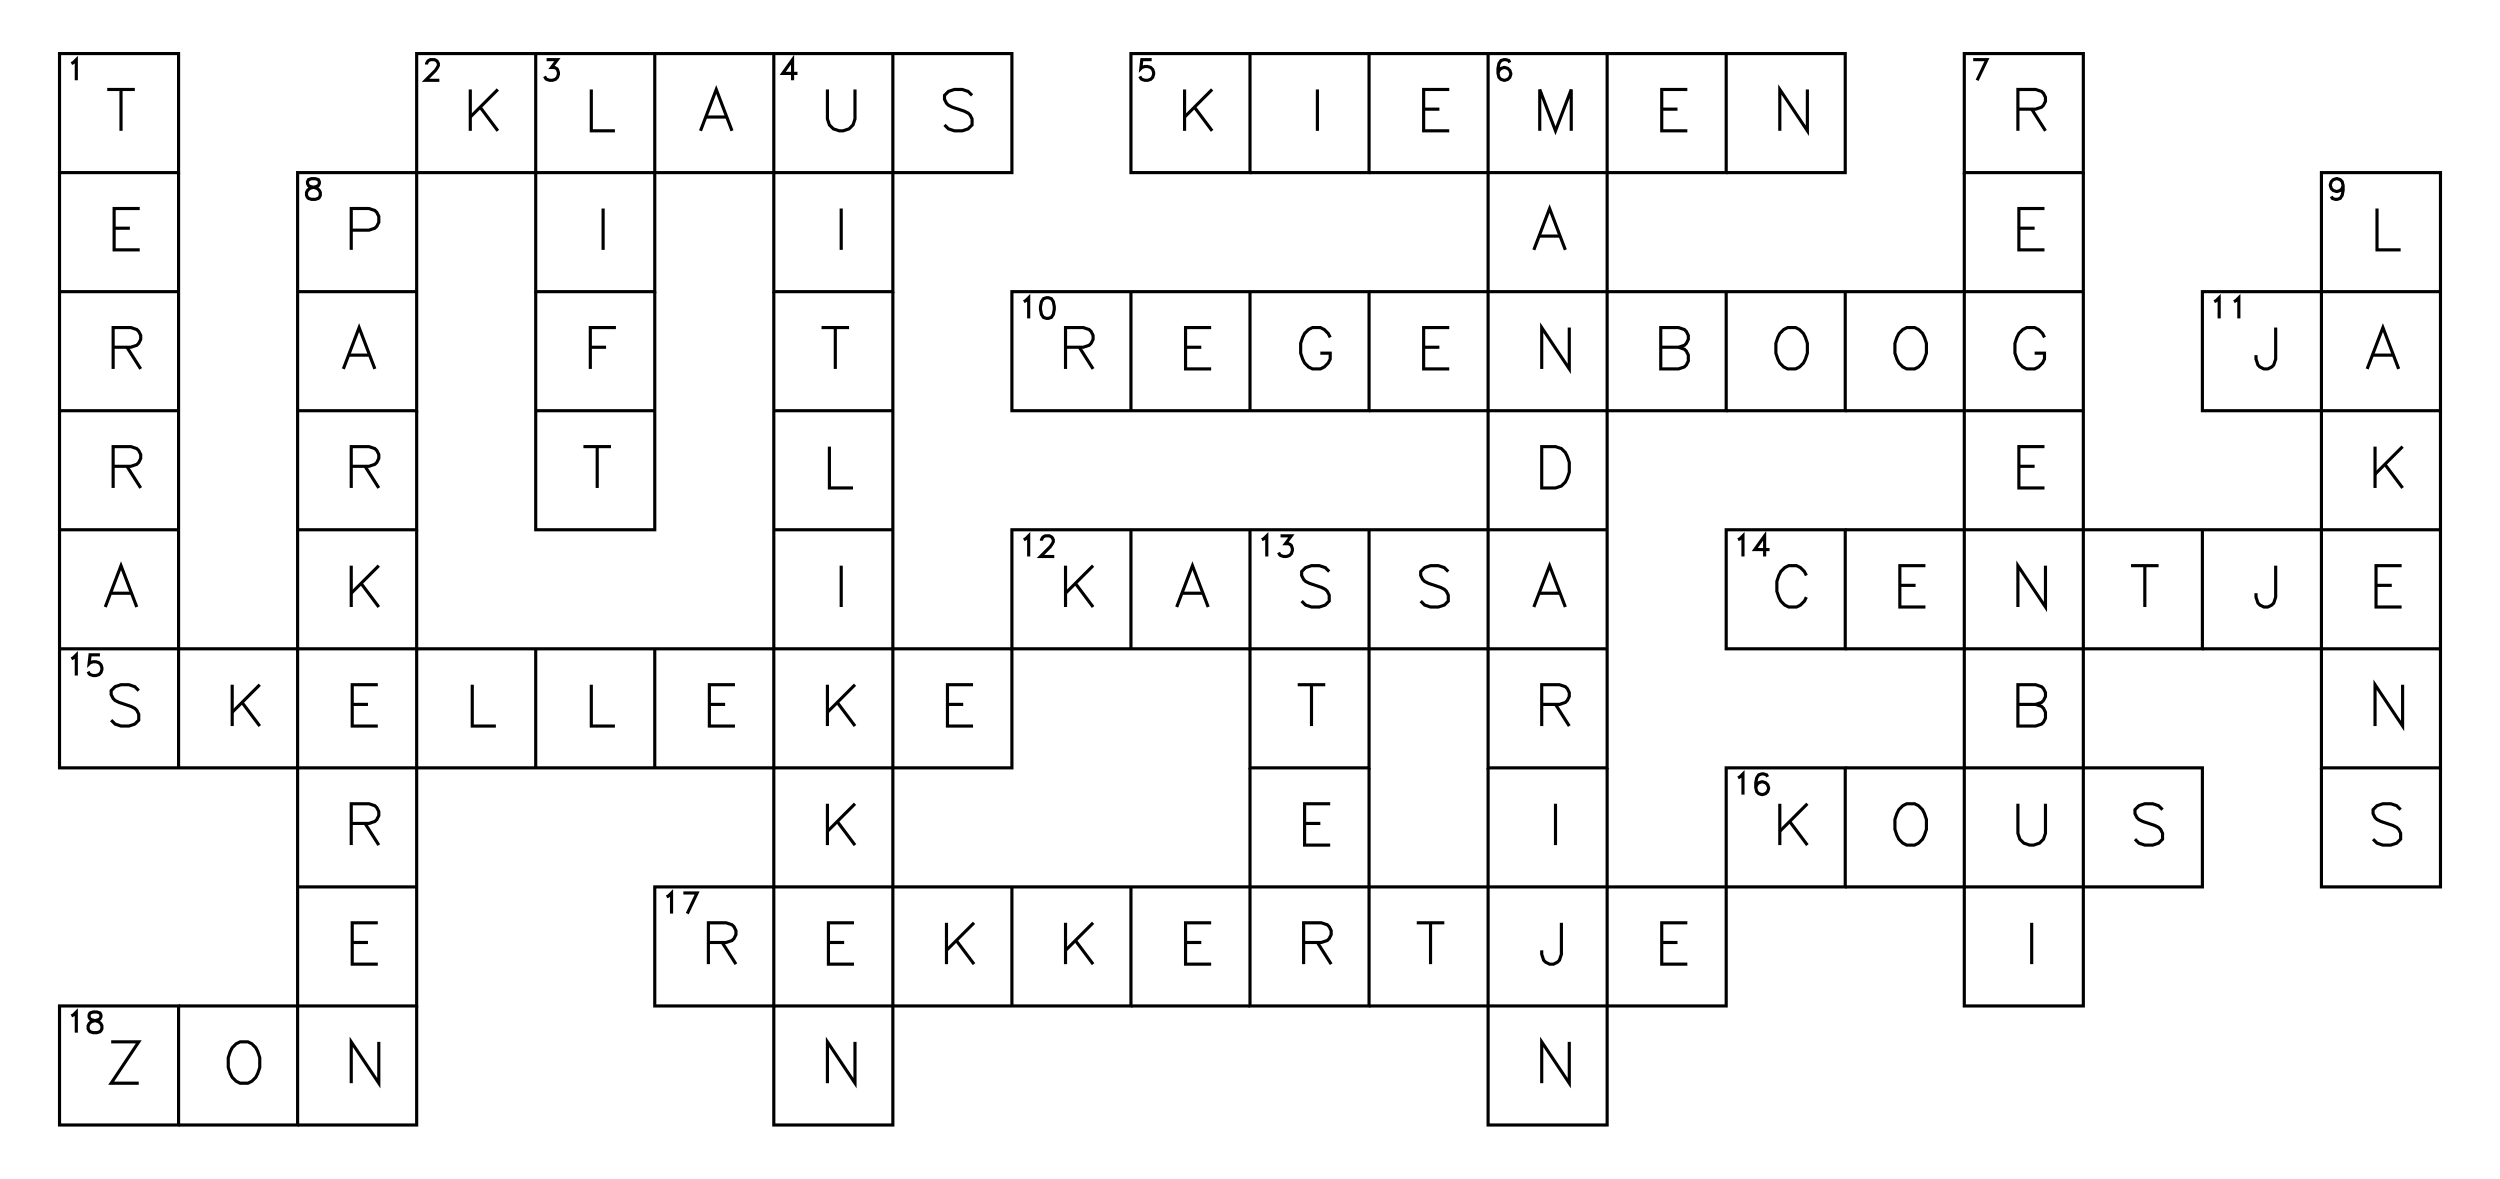 <?xml version="1.0" encoding="utf-8" ?>
<svg xmlns="http://www.w3.org/2000/svg" xmlns:cc="http://creativecommons.org/ns" xmlns:dc="http://purl.org/dc/elements/1.1/" xmlns:ev="http://www.w3.org/2001/xml-events" xmlns:inkscape="http://www.inkscape.org/namespaces/inkscape" xmlns:rdf="http://www.w3.org/1999/02/22-rdf-syntax-ns" xmlns:sodipodi="http://sodipodi.sourceforge.net/DTD/sodipodi-0.dtd" xmlns:xlink="http://www.w3.org/1999/xlink" baseProfile="tiny" height="9.9cm" version="1.2" viewBox="0 0 793.701 374.173" width="21.0cm">
  <defs/>
  <g fill="none" id="layer1" inkscape:groupmode="layer" inkscape:label="1" stroke="#000000" style="display:inline">
    <polygon points="18.898,17.008 18.898,54.803 18.898,54.803 56.693,54.803 56.693,54.803 56.693,17.008 56.693,17.008"/>
    <polyline points="22.662,20.177 23.287,19.865 23.287,19.865 24.225,18.927 24.225,18.927 24.225,25.49"/>
    <line x1="38.42" x2="38.42" y1="28.405" y2="41.531"/>
    <line x1="34.045" x2="42.795" y1="28.405" y2="28.405"/>
    <polygon points="132.284,17.008 132.284,54.803 132.284,54.803 94.488,54.803 94.488,54.803 94.488,92.598 94.488,92.598 94.488,130.394 94.488,130.394 132.284,130.394 132.284,130.394 132.284,92.598 132.284,92.598 132.284,54.803 132.284,54.803 170.079,54.803 170.079,54.803 170.079,17.008 170.079,17.008"/>
    <polyline points="135.423,20.49 135.423,20.177 135.423,20.177 135.736,19.552 135.736,19.552 136.048,19.24 136.048,19.24 136.673,18.927 136.673,18.927 137.923,18.927 137.923,18.927 138.548,19.24 138.548,19.24 138.861,19.552 138.861,19.552 139.173,20.177 139.173,20.177 139.173,20.802 139.173,20.802 138.861,21.427 138.861,21.427 138.236,22.365 138.236,22.365 135.111,25.49 135.111,25.49 139.486,25.49"/>
    <line x1="149.306" x2="149.306" y1="28.405" y2="41.531"/>
    <line x1="158.056" x2="149.306" y1="28.405" y2="37.156"/>
    <line x1="152.431" x2="158.056" y1="34.031" y2="41.531"/>
    <polyline points="207.874,17.008 245.669,17.008 245.669,17.008 245.669,54.803 245.669,54.803 207.874,54.803 207.874,54.803 207.874,92.598 207.874,92.598 170.079,92.598 170.079,92.598 170.079,54.803 170.079,54.803 207.874,54.803 207.874,54.803 207.874,17.008 207.874,17.008 170.079,17.008"/>
    <polyline points="173.531,18.927 176.969,18.927 176.969,18.927 175.094,21.427 175.094,21.427 176.031,21.427 176.031,21.427 176.656,21.74 176.656,21.74 176.969,22.052 176.969,22.052 177.281,22.99 177.281,22.99 177.281,23.615 177.281,23.615 176.969,24.552 176.969,24.552 176.344,25.177 176.344,25.177 175.406,25.49 175.406,25.49 174.469,25.49 174.469,25.49 173.531,25.177 173.531,25.177 173.219,24.865 173.219,24.865 172.906,24.24"/>
    <polyline points="187.726,28.405 187.726,41.531 187.726,41.531 195.226,41.531"/>
    <polyline points="232.397,41.531 227.397,28.405 227.397,28.405 222.397,41.531"/>
    <line x1="224.272" x2="230.522" y1="37.156" y2="37.156"/>
    <polyline points="283.465,17.008 321.26,17.008 321.26,17.008 321.26,54.803 321.26,54.803 283.465,54.803 283.465,54.803 283.465,92.598 283.465,92.598 245.669,92.598 245.669,92.598 245.669,54.803 245.669,54.803 283.465,54.803 283.465,54.803 283.465,17.008 283.465,17.008 245.669,17.008"/>
    <polyline points="251.622,25.49 251.622,18.927 251.622,18.927 248.497,23.302 248.497,23.302 253.184,23.302"/>
    <polyline points="262.692,28.405 262.692,37.781 262.692,37.781 263.317,39.656 263.317,39.656 264.567,40.906 264.567,40.906 266.442,41.531 266.442,41.531 267.692,41.531 267.692,41.531 269.567,40.906 269.567,40.906 270.817,39.656 270.817,39.656 271.442,37.781 271.442,37.781 271.442,28.405"/>
    <polyline points="308.612,30.28 307.362,29.03 307.362,29.03 305.487,28.405 305.487,28.405 302.987,28.405 302.987,28.405 301.112,29.03 301.112,29.03 299.862,30.28 299.862,30.28 299.862,31.53 299.862,31.53 300.487,32.781 300.487,32.781 301.112,33.406 301.112,33.406 302.362,34.031 302.362,34.031 306.112,35.281 306.112,35.281 307.362,35.906 307.362,35.906 307.987,36.531 307.987,36.531 308.612,37.781 308.612,37.781 308.612,39.656 308.612,39.656 307.362,40.906 307.362,40.906 305.487,41.531 305.487,41.531 302.987,41.531 302.987,41.531 301.112,40.906 301.112,40.906 299.862,39.656"/>
    <polygon points="359.055,17.008 359.055,54.803 359.055,54.803 396.85,54.803 396.85,54.803 396.85,17.008 396.85,17.008"/>
    <polyline points="365.632,18.927 362.507,18.927 362.507,18.927 362.195,21.74 362.195,21.74 362.507,21.427 362.507,21.427 363.445,21.115 363.445,21.115 364.382,21.115 364.382,21.115 365.32,21.427 365.32,21.427 365.945,22.052 365.945,22.052 366.257,22.99 366.257,22.99 366.257,23.615 366.257,23.615 365.945,24.552 365.945,24.552 365.32,25.177 365.32,25.177 364.382,25.49 364.382,25.49 363.445,25.49 363.445,25.49 362.507,25.177 362.507,25.177 362.195,24.865 362.195,24.865 361.882,24.24"/>
    <line x1="376.078" x2="376.078" y1="28.405" y2="41.531"/>
    <line x1="384.828" x2="376.078" y1="28.405" y2="37.156"/>
    <line x1="379.203" x2="384.828" y1="34.031" y2="41.531"/>
    <polyline points="396.85,54.803 434.646,54.803 434.646,54.803 434.646,17.008 434.646,17.008 396.85,17.008"/>
    <line x1="418.248" x2="418.248" y1="28.405" y2="41.531"/>
    <polyline points="434.646,54.803 472.441,54.803 472.441,54.803 472.441,17.008 472.441,17.008 434.646,17.008"/>
    <polyline points="460.106,28.405 451.981,28.405 451.981,28.405 451.981,41.531 451.981,41.531 460.106,41.531"/>
    <line x1="451.981" x2="456.981" y1="34.656" y2="34.656"/>
    <polyline points="510.236,17.008 548.032,17.008 548.032,17.008 548.032,54.803 548.032,54.803 510.236,54.803 510.236,54.803 510.236,92.598 510.236,92.598 472.441,92.598 472.441,92.598 472.441,54.803 472.441,54.803 510.236,54.803 510.236,54.803 510.236,17.008 510.236,17.008 472.441,17.008"/>
    <polyline points="479.331,19.865 479.018,19.24 479.018,19.24 478.081,18.927 478.081,18.927 477.456,18.927 477.456,18.927 476.518,19.24 476.518,19.24 475.893,20.177 475.893,20.177 475.581,21.74 475.581,21.74 475.581,23.302 475.581,23.302 475.893,24.552 475.893,24.552 476.518,25.177 476.518,25.177 477.456,25.49 477.456,25.49 477.768,25.49 477.768,25.49 478.706,25.177 478.706,25.177 479.331,24.552 479.331,24.552 479.643,23.615 479.643,23.615 479.643,23.302 479.643,23.302 479.331,22.365 479.331,22.365 478.706,21.74 478.706,21.74 477.768,21.427 477.768,21.427 477.456,21.427 477.456,21.427 476.518,21.74 476.518,21.74 475.893,22.365 475.893,22.365 475.581,23.302"/>
    <polyline points="498.839,41.531 498.839,28.405 498.839,28.405 493.839,41.531 493.839,41.531 488.839,28.405 488.839,28.405 488.839,41.531"/>
    <polyline points="535.696,28.405 527.571,28.405 527.571,28.405 527.571,41.531 527.571,41.531 535.696,41.531"/>
    <line x1="527.571" x2="532.571" y1="34.656" y2="34.656"/>
    <polyline points="548.032,54.803 585.827,54.803 585.827,54.803 585.827,17.008 585.827,17.008 548.032,17.008"/>
    <polyline points="573.804,28.405 573.804,41.531 573.804,41.531 565.054,28.405 565.054,28.405 565.054,41.531"/>
    <polygon points="623.622,17.008 623.622,54.803 623.622,54.803 661.417,54.803 661.417,54.803 661.417,17.008 661.417,17.008"/>
    <polyline points="626.449,18.927 630.824,18.927 630.824,18.927 627.699,25.49"/>
    <polyline points="640.645,34.656 646.27,34.656 646.27,34.656 648.145,34.031 648.145,34.031 648.77,33.406 648.77,33.406 649.395,32.156 649.395,32.156 649.395,30.905 649.395,30.905 648.77,29.655 648.77,29.655 648.145,29.03 648.145,29.03 646.27,28.405 646.27,28.405 640.645,28.405 640.645,28.405 640.645,41.531"/>
    <line x1="645.02" x2="649.395" y1="34.656" y2="41.531"/>
    <polyline points="18.898,54.803 18.898,92.598 18.898,92.598 18.898,130.394 18.898,130.394 18.898,168.189 18.898,168.189 18.898,205.984 18.898,205.984 18.898,243.78 18.898,243.78 56.693,243.78 56.693,243.78 94.488,243.78 94.488,243.78 94.488,205.984 94.488,205.984 56.693,205.984 56.693,205.984 56.693,168.189 56.693,168.189 56.693,130.394 56.693,130.394 56.693,92.598 56.693,92.598 56.693,54.803"/>
    <line x1="18.898" x2="56.693" y1="92.598" y2="92.598"/>
    <polyline points="44.358,66.201 36.233,66.201 36.233,66.201 36.233,79.326 36.233,79.326 44.358,79.326"/>
    <line x1="36.233" x2="41.233" y1="72.451" y2="72.451"/>
    <line x1="94.488" x2="132.284" y1="92.598" y2="92.598"/>
    <polygon points="98.878,56.722 97.941,57.035 97.941,57.035 97.628,57.66 97.628,57.66 97.628,58.285 97.628,58.285 97.941,58.91 97.941,58.91 98.566,59.222 98.566,59.222 99.816,59.535 99.816,59.535 100.753,59.847 100.753,59.847 101.378,60.472 101.378,60.472 101.691,61.097 101.691,61.097 101.691,62.035 101.691,62.035 101.378,62.66 101.378,62.66 101.066,62.972 101.066,62.972 100.128,63.285 100.128,63.285 98.878,63.285 98.878,63.285 97.941,62.972 97.941,62.972 97.628,62.66 97.628,62.66 97.316,62.035 97.316,62.035 97.316,61.097 97.316,61.097 97.628,60.472 97.628,60.472 98.253,59.847 98.253,59.847 99.191,59.535 99.191,59.535 100.441,59.222 100.441,59.222 101.066,58.91 101.066,58.91 101.378,58.285 101.378,58.285 101.378,57.66 101.378,57.66 101.066,57.035 101.066,57.035 100.128,56.722 100.128,56.722"/>
    <polyline points="111.511,73.076 117.136,73.076 117.136,73.076 119.011,72.451 119.011,72.451 119.636,71.826 119.636,71.826 120.261,70.576 120.261,70.576 120.261,68.701 120.261,68.701 119.636,67.451 119.636,67.451 119.011,66.826 119.011,66.826 117.136,66.201 117.136,66.201 111.511,66.201 111.511,66.201 111.511,79.326"/>
    <line x1="191.476" x2="191.476" y1="66.201" y2="79.326"/>
    <line x1="267.067" x2="267.067" y1="66.201" y2="79.326"/>
    <polyline points="496.964,79.326 491.964,66.201 491.964,66.201 486.964,79.326"/>
    <line x1="488.839" x2="495.089" y1="74.951" y2="74.951"/>
    <polyline points="623.622,54.803 623.622,92.598 623.622,92.598 585.827,92.598 585.827,92.598 548.032,92.598 548.032,92.598 510.236,92.598 510.236,92.598 510.236,130.394 510.236,130.394 548.032,130.394 548.032,130.394 548.032,92.598"/>
    <polyline points="661.417,92.598 661.417,130.394 661.417,130.394 661.417,168.189 661.417,168.189 623.622,168.189 623.622,168.189 623.622,130.394 623.622,130.394 623.622,92.598 623.622,92.598 661.417,92.598 661.417,92.598 661.417,54.803"/>
    <polyline points="649.082,66.201 640.957,66.201 640.957,66.201 640.957,79.326 640.957,79.326 649.082,79.326"/>
    <line x1="640.957" x2="645.957" y1="72.451" y2="72.451"/>
    <polyline points="774.803,92.598 774.803,130.394 774.803,130.394 737.008,130.394 737.008,130.394 737.008,92.598 737.008,92.598 774.803,92.598 774.803,92.598 774.803,54.803 774.803,54.803 737.008,54.803 737.008,54.803 737.008,92.598 737.008,92.598 699.213,92.598 699.213,92.598 699.213,130.394 699.213,130.394 737.008,130.394 737.008,130.394 737.008,168.189 737.008,168.189 699.213,168.189 699.213,168.189 661.417,168.189 661.417,168.189 661.417,205.984 661.417,205.984 699.213,205.984 699.213,205.984 699.213,168.189"/>
    <polyline points="743.898,58.91 743.585,59.847 743.585,59.847 742.96,60.472 742.96,60.472 742.023,60.785 742.023,60.785 741.71,60.785 741.71,60.785 740.773,60.472 740.773,60.472 740.148,59.847 740.148,59.847 739.835,58.91 739.835,58.91 739.835,58.597 739.835,58.597 740.148,57.66 740.148,57.66 740.773,57.035 740.773,57.035 741.71,56.722 741.71,56.722 742.023,56.722 742.023,56.722 742.96,57.035 742.96,57.035 743.585,57.66 743.585,57.66 743.898,58.91 743.898,58.91 743.898,60.472 743.898,60.472 743.585,62.035 743.585,62.035 742.96,62.972 742.96,62.972 742.023,63.285 742.023,63.285 741.398,63.285 741.398,63.285 740.46,62.972 740.46,62.972 740.148,62.347"/>
    <polyline points="754.655,66.201 754.655,79.326 754.655,79.326 762.155,79.326"/>
    <line x1="18.898" x2="56.693" y1="130.394" y2="130.394"/>
    <polyline points="35.92,110.246 41.545,110.246 41.545,110.246 43.42,109.621 43.42,109.621 44.045,108.996 44.045,108.996 44.67,107.746 44.67,107.746 44.67,106.496 44.67,106.496 44.045,105.246 44.045,105.246 43.42,104.621 43.42,104.621 41.545,103.996 41.545,103.996 35.92,103.996 35.92,103.996 35.92,117.121"/>
    <line x1="40.295" x2="44.67" y1="110.246" y2="117.121"/>
    <polyline points="119.011,117.121 114.011,103.996 114.011,103.996 109.011,117.121"/>
    <line x1="110.886" x2="117.136" y1="112.746" y2="112.746"/>
    <polyline points="170.079,92.598 170.079,130.394 170.079,130.394 170.079,168.189 170.079,168.189 207.874,168.189 207.874,168.189 207.874,130.394 207.874,130.394 207.874,92.598"/>
    <line x1="170.079" x2="207.874" y1="130.394" y2="130.394"/>
    <polyline points="195.539,103.996 187.414,103.996 187.414,103.996 187.414,117.121"/>
    <line x1="187.414" x2="192.414" y1="110.246" y2="110.246"/>
    <polyline points="245.669,92.598 245.669,130.394 245.669,130.394 245.669,168.189 245.669,168.189 245.669,205.984 245.669,205.984 283.465,205.984 283.465,205.984 283.465,168.189 283.465,168.189 283.465,130.394 283.465,130.394 283.465,92.598"/>
    <line x1="245.669" x2="283.465" y1="130.394" y2="130.394"/>
    <line x1="265.192" x2="265.192" y1="103.996" y2="117.121"/>
    <line x1="260.817" x2="269.567" y1="103.996" y2="103.996"/>
    <polygon points="321.26,92.598 321.26,130.394 321.26,130.394 359.055,130.394 359.055,130.394 396.85,130.394 396.85,130.394 434.646,130.394 434.646,130.394 434.646,92.598 434.646,92.598 396.85,92.598 396.85,92.598 359.055,92.598 359.055,92.598"/>
    <line x1="359.055" x2="359.055" y1="130.394" y2="92.598"/>
    <polyline points="325.025,95.768 325.65,95.455 325.65,95.455 326.587,94.518 326.587,94.518 326.587,101.08"/>
    <polygon points="332.212,94.518 331.275,94.83 331.275,94.83 330.65,95.768 330.65,95.768 330.337,97.33 330.337,97.33 330.337,98.268 330.337,98.268 330.65,99.83 330.65,99.83 331.275,100.768 331.275,100.768 332.212,101.08 332.212,101.08 332.837,101.08 332.837,101.08 333.775,100.768 333.775,100.768 334.4,99.83 334.4,99.83 334.712,98.268 334.712,98.268 334.712,97.33 334.712,97.33 334.4,95.768 334.4,95.768 333.775,94.83 333.775,94.83 332.837,94.518 332.837,94.518"/>
    <polyline points="338.283,110.246 343.908,110.246 343.908,110.246 345.783,109.621 345.783,109.621 346.408,108.996 346.408,108.996 347.033,107.746 347.033,107.746 347.033,106.496 347.033,106.496 346.408,105.246 346.408,105.246 345.783,104.621 345.783,104.621 343.908,103.996 343.908,103.996 338.283,103.996 338.283,103.996 338.283,117.121"/>
    <line x1="342.658" x2="347.033" y1="110.246" y2="117.121"/>
    <line x1="396.85" x2="396.85" y1="130.394" y2="92.598"/>
    <polyline points="384.515,103.996 376.39,103.996 376.39,103.996 376.39,117.121 376.39,117.121 384.515,117.121"/>
    <line x1="376.39" x2="381.39" y1="110.246" y2="110.246"/>
    <polyline points="422.31,107.121 421.685,105.871 421.685,105.871 420.435,104.621 420.435,104.621 419.185,103.996 419.185,103.996 416.685,103.996 416.685,103.996 415.435,104.621 415.435,104.621 414.185,105.871 414.185,105.871 413.56,107.121 413.56,107.121 412.935,108.996 412.935,108.996 412.935,112.121 412.935,112.121 413.56,113.996 413.56,113.996 414.185,115.246 414.185,115.246 415.435,116.496 415.435,116.496 416.685,117.121 416.685,117.121 419.185,117.121 419.185,117.121 420.435,116.496 420.435,116.496 421.685,115.246 421.685,115.246 422.31,113.996 422.31,113.996 422.31,112.121 422.31,112.121 419.185,112.121"/>
    <polyline points="434.646,130.394 472.441,130.394 472.441,130.394 472.441,92.598 472.441,92.598 434.646,92.598"/>
    <polyline points="460.106,103.996 451.981,103.996 451.981,103.996 451.981,117.121 451.981,117.121 460.106,117.121"/>
    <line x1="451.981" x2="456.981" y1="110.246" y2="110.246"/>
    <polyline points="510.236,168.189 472.441,168.189 472.441,168.189 472.441,130.394 472.441,130.394 510.236,130.394 510.236,130.394 510.236,168.189 510.236,168.189 510.236,205.984 510.236,205.984 510.236,243.78 510.236,243.78 472.441,243.78 472.441,243.78 472.441,205.984 472.441,205.984 472.441,168.189 472.441,168.189 434.646,168.189 434.646,168.189 396.85,168.189 396.85,168.189 359.055,168.189 359.055,168.189 321.26,168.189 321.26,168.189 321.26,205.984 321.26,205.984 359.055,205.984 359.055,205.984 396.85,205.984 396.85,205.984 396.85,243.78 396.85,243.78 434.646,243.78 434.646,243.78 434.646,205.984 434.646,205.984 434.646,168.189"/>
    <polyline points="498.214,103.996 498.214,117.121 498.214,117.121 489.464,103.996 489.464,103.996 489.464,117.121"/>
    <polyline points="532.884,110.246 534.759,109.621 534.759,109.621 535.384,108.996 535.384,108.996 536.009,107.746 536.009,107.746 536.009,106.496 536.009,106.496 535.384,105.246 535.384,105.246 534.759,104.621 534.759,104.621 532.884,103.996 532.884,103.996 527.259,103.996 527.259,103.996 527.259,117.121 527.259,117.121 532.884,117.121 532.884,117.121 534.759,116.496 534.759,116.496 535.384,115.871 535.384,115.871 536.009,114.621 536.009,114.621 536.009,112.746 536.009,112.746 535.384,111.496 535.384,111.496 534.759,110.871 534.759,110.871 532.884,110.246 532.884,110.246 527.259,110.246"/>
    <polyline points="548.032,130.394 585.827,130.394 585.827,130.394 585.827,92.598"/>
    <polygon points="567.554,103.996 566.304,104.621 566.304,104.621 565.054,105.871 565.054,105.871 564.429,107.121 564.429,107.121 563.804,108.996 563.804,108.996 563.804,112.121 563.804,112.121 564.429,113.996 564.429,113.996 565.054,115.246 565.054,115.246 566.304,116.496 566.304,116.496 567.554,117.121 567.554,117.121 570.054,117.121 570.054,117.121 571.304,116.496 571.304,116.496 572.554,115.246 572.554,115.246 573.179,113.996 573.179,113.996 573.804,112.121 573.804,112.121 573.804,108.996 573.804,108.996 573.179,107.121 573.179,107.121 572.554,105.871 572.554,105.871 571.304,104.621 571.304,104.621 570.054,103.996 570.054,103.996"/>
    <polyline points="585.827,130.394 623.622,130.394 623.622,130.394 661.417,130.394"/>
    <polygon points="605.349,103.996 604.099,104.621 604.099,104.621 602.849,105.871 602.849,105.871 602.224,107.121 602.224,107.121 601.599,108.996 601.599,108.996 601.599,112.121 601.599,112.121 602.224,113.996 602.224,113.996 602.849,115.246 602.849,115.246 604.099,116.496 604.099,116.496 605.349,117.121 605.349,117.121 607.849,117.121 607.849,117.121 609.099,116.496 609.099,116.496 610.349,115.246 610.349,115.246 610.974,113.996 610.974,113.996 611.599,112.121 611.599,112.121 611.599,108.996 611.599,108.996 610.974,107.121 610.974,107.121 610.349,105.871 610.349,105.871 609.099,104.621 609.099,104.621 607.849,103.996 607.849,103.996"/>
    <polyline points="649.082,107.121 648.457,105.871 648.457,105.871 647.207,104.621 647.207,104.621 645.957,103.996 645.957,103.996 643.457,103.996 643.457,103.996 642.207,104.621 642.207,104.621 640.957,105.871 640.957,105.871 640.332,107.121 640.332,107.121 639.707,108.996 639.707,108.996 639.707,112.121 639.707,112.121 640.332,113.996 640.332,113.996 640.957,115.246 640.957,115.246 642.207,116.496 642.207,116.496 643.457,117.121 643.457,117.121 645.957,117.121 645.957,117.121 647.207,116.496 647.207,116.496 648.457,115.246 648.457,115.246 649.082,113.996 649.082,113.996 649.082,112.121 649.082,112.121 645.957,112.121"/>
    <polyline points="702.977,95.768 703.602,95.455 703.602,95.455 704.54,94.518 704.54,94.518 704.54,101.08"/>
    <polyline points="709.227,95.768 709.852,95.455 709.852,95.455 710.79,94.518 710.79,94.518 710.79,101.08"/>
    <polyline points="722.485,103.996 722.485,113.996 722.485,113.996 721.86,115.871 721.86,115.871 721.235,116.496 721.235,116.496 719.985,117.121 719.985,117.121 718.735,117.121 718.735,117.121 717.485,116.496 717.485,116.496 716.86,115.871 716.86,115.871 716.235,113.996 716.235,113.996 716.235,112.746"/>
    <polyline points="761.53,117.121 756.53,103.996 756.53,103.996 751.53,117.121"/>
    <line x1="753.405" x2="759.655" y1="112.746" y2="112.746"/>
    <line x1="18.898" x2="56.693" y1="168.189" y2="168.189"/>
    <polyline points="35.92,148.041 41.545,148.041 41.545,148.041 43.42,147.416 43.42,147.416 44.045,146.791 44.045,146.791 44.67,145.541 44.67,145.541 44.67,144.291 44.67,144.291 44.045,143.041 44.045,143.041 43.42,142.416 43.42,142.416 41.545,141.791 41.545,141.791 35.92,141.791 35.92,141.791 35.92,154.916"/>
    <line x1="40.295" x2="44.67" y1="148.041" y2="154.916"/>
    <polyline points="94.488,130.394 94.488,168.189 94.488,168.189 132.284,168.189 132.284,168.189 132.284,130.394"/>
    <polyline points="111.511,148.041 117.136,148.041 117.136,148.041 119.011,147.416 119.011,147.416 119.636,146.791 119.636,146.791 120.261,145.541 120.261,145.541 120.261,144.291 120.261,144.291 119.636,143.041 119.636,143.041 119.011,142.416 119.011,142.416 117.136,141.791 117.136,141.791 111.511,141.791 111.511,141.791 111.511,154.916"/>
    <line x1="115.886" x2="120.261" y1="148.041" y2="154.916"/>
    <line x1="189.601" x2="189.601" y1="141.791" y2="154.916"/>
    <line x1="185.226" x2="193.976" y1="141.791" y2="141.791"/>
    <line x1="245.669" x2="283.465" y1="168.189" y2="168.189"/>
    <polyline points="263.317,141.791 263.317,154.916 263.317,154.916 270.817,154.916"/>
    <polygon points="489.464,141.791 489.464,154.916 489.464,154.916 493.839,154.916 493.839,154.916 495.714,154.291 495.714,154.291 496.964,153.041 496.964,153.041 497.589,151.791 497.589,151.791 498.214,149.916 498.214,149.916 498.214,146.791 498.214,146.791 497.589,144.916 497.589,144.916 496.964,143.666 496.964,143.666 495.714,142.416 495.714,142.416 493.839,141.791 493.839,141.791"/>
    <polyline points="649.082,141.791 640.957,141.791 640.957,141.791 640.957,154.916 640.957,154.916 649.082,154.916"/>
    <line x1="640.957" x2="645.957" y1="148.041" y2="148.041"/>
    <polyline points="774.803,168.189 774.803,205.984 774.803,205.984 774.803,243.78 774.803,243.78 737.008,243.78 737.008,243.78 737.008,205.984 737.008,205.984 737.008,168.189 737.008,168.189 774.803,168.189 774.803,168.189 774.803,130.394"/>
    <line x1="754.03" x2="754.03" y1="141.791" y2="154.916"/>
    <line x1="762.78" x2="754.03" y1="141.791" y2="150.541"/>
    <line x1="757.155" x2="762.78" y1="147.416" y2="154.916"/>
    <polyline points="18.898,205.984 56.693,205.984 56.693,205.984 56.693,243.78"/>
    <polyline points="43.42,192.712 38.42,179.587 38.42,179.587 33.42,192.712"/>
    <line x1="35.295" x2="41.545" y1="188.337" y2="188.337"/>
    <polyline points="94.488,168.189 94.488,205.984 94.488,205.984 132.284,205.984 132.284,205.984 132.284,168.189"/>
    <line x1="111.511" x2="111.511" y1="179.587" y2="192.712"/>
    <line x1="120.261" x2="111.511" y1="179.587" y2="188.337"/>
    <line x1="114.636" x2="120.261" y1="185.212" y2="192.712"/>
    <line x1="267.067" x2="267.067" y1="179.587" y2="192.712"/>
    <line x1="359.055" x2="359.055" y1="205.984" y2="168.189"/>
    <polyline points="325.025,171.358 325.65,171.046 325.65,171.046 326.587,170.108 326.587,170.108 326.587,176.671"/>
    <polyline points="330.65,171.671 330.65,171.358 330.65,171.358 330.962,170.733 330.962,170.733 331.275,170.421 331.275,170.421 331.9,170.108 331.9,170.108 333.15,170.108 333.15,170.108 333.775,170.421 333.775,170.421 334.087,170.733 334.087,170.733 334.4,171.358 334.4,171.358 334.4,171.983 334.4,171.983 334.087,172.608 334.087,172.608 333.462,173.546 333.462,173.546 330.337,176.671 330.337,176.671 334.712,176.671"/>
    <line x1="338.283" x2="338.283" y1="179.587" y2="192.712"/>
    <line x1="347.033" x2="338.283" y1="179.587" y2="188.337"/>
    <line x1="341.408" x2="347.033" y1="185.212" y2="192.712"/>
    <polyline points="510.236,205.984 472.441,205.984 472.441,205.984 434.646,205.984 434.646,205.984 396.85,205.984 396.85,205.984 396.85,168.189"/>
    <polyline points="383.578,192.712 378.578,179.587 378.578,179.587 373.578,192.712"/>
    <line x1="375.453" x2="381.703" y1="188.337" y2="188.337"/>
    <polyline points="400.615,171.358 401.24,171.046 401.24,171.046 402.178,170.108 402.178,170.108 402.178,176.671"/>
    <polyline points="406.553,170.108 409.99,170.108 409.99,170.108 408.115,172.608 408.115,172.608 409.053,172.608 409.053,172.608 409.678,172.921 409.678,172.921 409.99,173.233 409.99,173.233 410.303,174.171 410.303,174.171 410.303,174.796 410.303,174.796 409.99,175.733 409.99,175.733 409.365,176.358 409.365,176.358 408.428,176.671 408.428,176.671 407.49,176.671 407.49,176.671 406.553,176.358 406.553,176.358 406.24,176.046 406.24,176.046 405.928,175.421"/>
    <polyline points="421.998,181.462 420.748,180.212 420.748,180.212 418.873,179.587 418.873,179.587 416.373,179.587 416.373,179.587 414.498,180.212 414.498,180.212 413.248,181.462 413.248,181.462 413.248,182.712 413.248,182.712 413.873,183.962 413.873,183.962 414.498,184.587 414.498,184.587 415.748,185.212 415.748,185.212 419.498,186.462 419.498,186.462 420.748,187.087 420.748,187.087 421.373,187.712 421.373,187.712 421.998,188.962 421.998,188.962 421.998,190.837 421.998,190.837 420.748,192.087 420.748,192.087 418.873,192.712 418.873,192.712 416.373,192.712 416.373,192.712 414.498,192.087 414.498,192.087 413.248,190.837"/>
    <polyline points="459.793,181.462 458.543,180.212 458.543,180.212 456.668,179.587 456.668,179.587 454.168,179.587 454.168,179.587 452.293,180.212 452.293,180.212 451.043,181.462 451.043,181.462 451.043,182.712 451.043,182.712 451.668,183.962 451.668,183.962 452.293,184.587 452.293,184.587 453.543,185.212 453.543,185.212 457.293,186.462 457.293,186.462 458.543,187.087 458.543,187.087 459.168,187.712 459.168,187.712 459.793,188.962 459.793,188.962 459.793,190.837 459.793,190.837 458.543,192.087 458.543,192.087 456.668,192.712 456.668,192.712 454.168,192.712 454.168,192.712 452.293,192.087 452.293,192.087 451.043,190.837"/>
    <polyline points="496.964,192.712 491.964,179.587 491.964,179.587 486.964,192.712"/>
    <line x1="488.839" x2="495.089" y1="188.337" y2="188.337"/>
    <polygon points="548.032,168.189 548.032,205.984 548.032,205.984 585.827,205.984 585.827,205.984 585.827,168.189 585.827,168.189"/>
    <polyline points="551.796,171.358 552.421,171.046 552.421,171.046 553.359,170.108 553.359,170.108 553.359,176.671"/>
    <polyline points="560.234,176.671 560.234,170.108 560.234,170.108 557.109,174.483 557.109,174.483 561.796,174.483"/>
    <polyline points="573.492,182.712 572.867,181.462 572.867,181.462 571.617,180.212 571.617,180.212 570.367,179.587 570.367,179.587 567.867,179.587 567.867,179.587 566.617,180.212 566.617,180.212 565.367,181.462 565.367,181.462 564.742,182.712 564.742,182.712 564.117,184.587 564.117,184.587 564.117,187.712 564.117,187.712 564.742,189.587 564.742,189.587 565.367,190.837 565.367,190.837 566.617,192.087 566.617,192.087 567.867,192.712 567.867,192.712 570.367,192.712 570.367,192.712 571.617,192.087 571.617,192.087 572.867,190.837 572.867,190.837 573.492,189.587"/>
    <polyline points="585.827,205.984 623.622,205.984 623.622,205.984 623.622,168.189 623.622,168.189 585.827,168.189"/>
    <polyline points="611.287,179.587 603.162,179.587 603.162,179.587 603.162,192.712 603.162,192.712 611.287,192.712"/>
    <line x1="603.162" x2="608.162" y1="185.837" y2="185.837"/>
    <polygon points="623.622,205.984 661.417,205.984 661.417,205.984 661.417,243.78 661.417,243.78 623.622,243.78 623.622,243.78"/>
    <polyline points="649.395,179.587 649.395,192.712 649.395,192.712 640.645,179.587 640.645,179.587 640.645,192.712"/>
    <line x1="680.94" x2="680.94" y1="179.587" y2="192.712"/>
    <line x1="676.565" x2="685.315" y1="179.587" y2="179.587"/>
    <polyline points="699.213,205.984 737.008,205.984 737.008,205.984 774.803,205.984"/>
    <polyline points="722.485,179.587 722.485,189.587 722.485,189.587 721.86,191.462 721.86,191.462 721.235,192.087 721.235,192.087 719.985,192.712 719.985,192.712 718.735,192.712 718.735,192.712 717.485,192.087 717.485,192.087 716.86,191.462 716.86,191.462 716.235,189.587 716.235,189.587 716.235,188.337"/>
    <polyline points="762.468,179.587 754.343,179.587 754.343,179.587 754.343,192.712 754.343,192.712 762.468,192.712"/>
    <line x1="754.343" x2="759.343" y1="185.837" y2="185.837"/>
    <polyline points="22.662,209.154 23.287,208.841 23.287,208.841 24.225,207.904 24.225,207.904 24.225,214.466"/>
    <polyline points="31.725,207.904 28.6,207.904 28.6,207.904 28.287,210.716 28.287,210.716 28.6,210.404 28.6,210.404 29.537,210.091 29.537,210.091 30.475,210.091 30.475,210.091 31.412,210.404 31.412,210.404 32.037,211.029 32.037,211.029 32.35,211.966 32.35,211.966 32.35,212.591 32.35,212.591 32.037,213.529 32.037,213.529 31.412,214.154 31.412,214.154 30.475,214.466 30.475,214.466 29.537,214.466 29.537,214.466 28.6,214.154 28.6,214.154 28.287,213.841 28.287,213.841 27.975,213.216"/>
    <polyline points="44.045,219.257 42.795,218.007 42.795,218.007 40.92,217.382 40.92,217.382 38.42,217.382 38.42,217.382 36.545,218.007 36.545,218.007 35.295,219.257 35.295,219.257 35.295,220.507 35.295,220.507 35.92,221.757 35.92,221.757 36.545,222.382 36.545,222.382 37.795,223.007 37.795,223.007 41.545,224.257 41.545,224.257 42.795,224.882 42.795,224.882 43.42,225.507 43.42,225.507 44.045,226.757 44.045,226.757 44.045,228.632 44.045,228.632 42.795,229.882 42.795,229.882 40.92,230.507 40.92,230.507 38.42,230.507 38.42,230.507 36.545,229.882 36.545,229.882 35.295,228.632"/>
    <line x1="73.716" x2="73.716" y1="217.382" y2="230.507"/>
    <line x1="82.466" x2="73.716" y1="217.382" y2="226.132"/>
    <line x1="76.841" x2="82.466" y1="223.007" y2="230.507"/>
    <polyline points="94.488,281.575 94.488,243.78 94.488,243.78 132.284,243.78 132.284,243.78 170.079,243.78 170.079,243.78 207.874,243.78 207.874,243.78 245.669,243.78 245.669,243.78 245.669,205.984 245.669,205.984 207.874,205.984 207.874,205.984 170.079,205.984 170.079,205.984 132.284,205.984 132.284,205.984 132.284,243.78 132.284,243.78 132.284,281.575 132.284,281.575 94.488,281.575 94.488,281.575 94.488,319.37 94.488,319.37 132.284,319.37 132.284,319.37 132.284,281.575"/>
    <polyline points="119.948,217.382 111.823,217.382 111.823,217.382 111.823,230.507 111.823,230.507 119.948,230.507"/>
    <line x1="111.823" x2="116.823" y1="223.632" y2="223.632"/>
    <line x1="170.079" x2="170.079" y1="243.78" y2="205.984"/>
    <polyline points="149.931,217.382 149.931,230.507 149.931,230.507 157.431,230.507"/>
    <line x1="207.874" x2="207.874" y1="243.78" y2="205.984"/>
    <polyline points="187.726,217.382 187.726,230.507 187.726,230.507 195.226,230.507"/>
    <polyline points="233.334,217.382 225.209,217.382 225.209,217.382 225.209,230.507 225.209,230.507 233.334,230.507"/>
    <line x1="225.209" x2="230.209" y1="223.632" y2="223.632"/>
    <polyline points="359.055,281.575 359.055,319.37 359.055,319.37 321.26,319.37 321.26,319.37 283.465,319.37 283.465,319.37 283.465,281.575 283.465,281.575 245.669,281.575 245.669,281.575 245.669,243.78 245.669,243.78 283.465,243.78 283.465,243.78 283.465,205.984 283.465,205.984 321.26,205.984 321.26,205.984 321.26,243.78 321.26,243.78 283.465,243.78 283.465,243.78 283.465,281.575 283.465,281.575 321.26,281.575 321.26,281.575 359.055,281.575 359.055,281.575 396.85,281.575 396.85,281.575 434.646,281.575 434.646,281.575 434.646,243.78"/>
    <line x1="262.692" x2="262.692" y1="217.382" y2="230.507"/>
    <line x1="271.442" x2="262.692" y1="217.382" y2="226.132"/>
    <line x1="265.817" x2="271.442" y1="223.007" y2="230.507"/>
    <polyline points="308.925,217.382 300.8,217.382 300.8,217.382 300.8,230.507 300.8,230.507 308.925,230.507"/>
    <line x1="300.8" x2="305.8" y1="223.632" y2="223.632"/>
    <line x1="416.373" x2="416.373" y1="217.382" y2="230.507"/>
    <line x1="411.998" x2="420.748" y1="217.382" y2="217.382"/>
    <polyline points="489.464,223.632 495.089,223.632 495.089,223.632 496.964,223.007 496.964,223.007 497.589,222.382 497.589,222.382 498.214,221.132 498.214,221.132 498.214,219.882 498.214,219.882 497.589,218.632 497.589,218.632 496.964,218.007 496.964,218.007 495.089,217.382 495.089,217.382 489.464,217.382 489.464,217.382 489.464,230.507"/>
    <line x1="493.839" x2="498.214" y1="223.632" y2="230.507"/>
    <polygon points="640.645,217.382 640.645,230.507 640.645,230.507 646.27,230.507 646.27,230.507 648.145,229.882 648.145,229.882 648.77,229.257 648.77,229.257 649.395,228.007 649.395,228.007 649.395,226.132 649.395,226.132 648.77,224.882 648.77,224.882 648.145,224.257 648.145,224.257 646.27,223.632 646.27,223.632 648.145,223.007 648.145,223.007 648.77,222.382 648.77,222.382 649.395,221.132 649.395,221.132 649.395,219.882 649.395,219.882 648.77,218.632 648.77,218.632 648.145,218.007 648.145,218.007 646.27,217.382 646.27,217.382"/>
    <line x1="640.645" x2="646.27" y1="223.632" y2="223.632"/>
    <polyline points="762.78,217.382 762.78,230.507 762.78,230.507 754.03,217.382 754.03,217.382 754.03,230.507"/>
    <polyline points="111.511,261.427 117.136,261.427 117.136,261.427 119.011,260.802 119.011,260.802 119.636,260.177 119.636,260.177 120.261,258.927 120.261,258.927 120.261,257.677 120.261,257.677 119.636,256.427 119.636,256.427 119.011,255.802 119.011,255.802 117.136,255.177 117.136,255.177 111.511,255.177 111.511,255.177 111.511,268.302"/>
    <line x1="115.886" x2="120.261" y1="261.427" y2="268.302"/>
    <line x1="262.692" x2="262.692" y1="255.177" y2="268.302"/>
    <line x1="271.442" x2="262.692" y1="255.177" y2="263.927"/>
    <line x1="265.817" x2="271.442" y1="260.802" y2="268.302"/>
    <polyline points="396.85,243.78 396.85,281.575 396.85,281.575 396.85,319.37 396.85,319.37 434.646,319.37 434.646,319.37 434.646,281.575 434.646,281.575 472.441,281.575 472.441,281.575 510.236,281.575 510.236,281.575 510.236,243.78"/>
    <polyline points="422.31,255.177 414.185,255.177 414.185,255.177 414.185,268.302 414.185,268.302 422.31,268.302"/>
    <line x1="414.185" x2="419.185" y1="261.427" y2="261.427"/>
    <polyline points="472.441,243.78 472.441,281.575 472.441,281.575 472.441,319.37 472.441,319.37 510.236,319.37 510.236,319.37 510.236,281.575 510.236,281.575 548.032,281.575 548.032,281.575 585.827,281.575 585.827,281.575 585.827,243.78 585.827,243.78 548.032,243.78 548.032,243.78 548.032,281.575 548.032,281.575 548.032,319.37 548.032,319.37 510.236,319.37 510.236,319.37 510.236,357.165 510.236,357.165 472.441,357.165 472.441,357.165 472.441,319.37 472.441,319.37 434.646,319.37"/>
    <line x1="493.839" x2="493.839" y1="255.177" y2="268.302"/>
    <polyline points="551.796,246.949 552.421,246.636 552.421,246.636 553.359,245.699 553.359,245.699 553.359,252.261"/>
    <polyline points="561.171,246.636 560.859,246.011 560.859,246.011 559.921,245.699 559.921,245.699 559.296,245.699 559.296,245.699 558.359,246.011 558.359,246.011 557.734,246.949 557.734,246.949 557.421,248.511 557.421,248.511 557.421,250.074 557.421,250.074 557.734,251.324 557.734,251.324 558.359,251.949 558.359,251.949 559.296,252.261 559.296,252.261 559.609,252.261 559.609,252.261 560.546,251.949 560.546,251.949 561.171,251.324 561.171,251.324 561.484,250.386 561.484,250.386 561.484,250.074 561.484,250.074 561.171,249.136 561.171,249.136 560.546,248.511 560.546,248.511 559.609,248.199 559.609,248.199 559.296,248.199 559.296,248.199 558.359,248.511 558.359,248.511 557.734,249.136 557.734,249.136 557.421,250.074"/>
    <line x1="565.054" x2="565.054" y1="255.177" y2="268.302"/>
    <line x1="573.804" x2="565.054" y1="255.177" y2="263.927"/>
    <line x1="568.179" x2="573.804" y1="260.802" y2="268.302"/>
    <polyline points="585.827,281.575 623.622,281.575 623.622,281.575 623.622,243.78 623.622,243.78 585.827,243.78"/>
    <polygon points="605.349,255.177 604.099,255.802 604.099,255.802 602.849,257.052 602.849,257.052 602.224,258.302 602.224,258.302 601.599,260.177 601.599,260.177 601.599,263.302 601.599,263.302 602.224,265.177 602.224,265.177 602.849,266.427 602.849,266.427 604.099,267.677 604.099,267.677 605.349,268.302 605.349,268.302 607.849,268.302 607.849,268.302 609.099,267.677 609.099,267.677 610.349,266.427 610.349,266.427 610.974,265.177 610.974,265.177 611.599,263.302 611.599,263.302 611.599,260.177 611.599,260.177 610.974,258.302 610.974,258.302 610.349,257.052 610.349,257.052 609.099,255.802 609.099,255.802 607.849,255.177 607.849,255.177"/>
    <polygon points="623.622,281.575 661.417,281.575 661.417,281.575 699.213,281.575 699.213,281.575 699.213,243.78 699.213,243.78 661.417,243.78 661.417,243.78 661.417,281.575 661.417,281.575 661.417,319.37 661.417,319.37 623.622,319.37 623.622,319.37"/>
    <polyline points="640.645,255.177 640.645,264.552 640.645,264.552 641.27,266.427 641.27,266.427 642.52,267.677 642.52,267.677 644.395,268.302 644.395,268.302 645.645,268.302 645.645,268.302 647.52,267.677 647.52,267.677 648.77,266.427 648.77,266.427 649.395,264.552 649.395,264.552 649.395,255.177"/>
    <polyline points="686.565,257.052 685.315,255.802 685.315,255.802 683.44,255.177 683.44,255.177 680.94,255.177 680.94,255.177 679.065,255.802 679.065,255.802 677.815,257.052 677.815,257.052 677.815,258.302 677.815,258.302 678.44,259.552 678.44,259.552 679.065,260.177 679.065,260.177 680.315,260.802 680.315,260.802 684.065,262.052 684.065,262.052 685.315,262.677 685.315,262.677 685.94,263.302 685.94,263.302 686.565,264.552 686.565,264.552 686.565,266.427 686.565,266.427 685.315,267.677 685.315,267.677 683.44,268.302 683.44,268.302 680.94,268.302 680.94,268.302 679.065,267.677 679.065,267.677 677.815,266.427"/>
    <polyline points="737.008,243.78 737.008,281.575 737.008,281.575 774.803,281.575 774.803,281.575 774.803,243.78"/>
    <polyline points="762.155,257.052 760.905,255.802 760.905,255.802 759.03,255.177 759.03,255.177 756.53,255.177 756.53,255.177 754.655,255.802 754.655,255.802 753.405,257.052 753.405,257.052 753.405,258.302 753.405,258.302 754.03,259.552 754.03,259.552 754.655,260.177 754.655,260.177 755.905,260.802 755.905,260.802 759.655,262.052 759.655,262.052 760.905,262.677 760.905,262.677 761.53,263.302 761.53,263.302 762.155,264.552 762.155,264.552 762.155,266.427 762.155,266.427 760.905,267.677 760.905,267.677 759.03,268.302 759.03,268.302 756.53,268.302 756.53,268.302 754.655,267.677 754.655,267.677 753.405,266.427"/>
    <polyline points="119.948,292.972 111.823,292.972 111.823,292.972 111.823,306.097 111.823,306.097 119.948,306.097"/>
    <line x1="111.823" x2="116.823" y1="299.222" y2="299.222"/>
    <polygon points="207.874,281.575 207.874,319.37 207.874,319.37 245.669,319.37 245.669,319.37 245.669,281.575 245.669,281.575"/>
    <polyline points="211.639,284.744 212.264,284.432 212.264,284.432 213.201,283.494 213.201,283.494 213.201,290.057"/>
    <polyline points="216.951,283.494 221.326,283.494 221.326,283.494 218.201,290.057"/>
    <polyline points="224.897,299.222 230.522,299.222 230.522,299.222 232.397,298.597 232.397,298.597 233.022,297.972 233.022,297.972 233.647,296.722 233.647,296.722 233.647,295.472 233.647,295.472 233.022,294.222 233.022,294.222 232.397,293.597 232.397,293.597 230.522,292.972 230.522,292.972 224.897,292.972 224.897,292.972 224.897,306.097"/>
    <line x1="229.272" x2="233.647" y1="299.222" y2="306.097"/>
    <polygon points="245.669,319.37 283.465,319.37 283.465,319.37 283.465,357.165 283.465,357.165 245.669,357.165 245.669,357.165"/>
    <polyline points="271.129,292.972 263.004,292.972 263.004,292.972 263.004,306.097 263.004,306.097 271.129,306.097"/>
    <line x1="263.004" x2="268.004" y1="299.222" y2="299.222"/>
    <line x1="321.26" x2="321.26" y1="319.37" y2="281.575"/>
    <line x1="300.487" x2="300.487" y1="292.972" y2="306.097"/>
    <line x1="309.237" x2="300.487" y1="292.972" y2="301.722"/>
    <line x1="303.612" x2="309.237" y1="298.597" y2="306.097"/>
    <line x1="338.283" x2="338.283" y1="292.972" y2="306.097"/>
    <line x1="347.033" x2="338.283" y1="292.972" y2="301.722"/>
    <line x1="341.408" x2="347.033" y1="298.597" y2="306.097"/>
    <line x1="359.055" x2="396.85" y1="319.37" y2="319.37"/>
    <polyline points="384.515,292.972 376.39,292.972 376.39,292.972 376.39,306.097 376.39,306.097 384.515,306.097"/>
    <line x1="376.39" x2="381.39" y1="299.222" y2="299.222"/>
    <polyline points="413.873,299.222 419.498,299.222 419.498,299.222 421.373,298.597 421.373,298.597 421.998,297.972 421.998,297.972 422.623,296.722 422.623,296.722 422.623,295.472 422.623,295.472 421.998,294.222 421.998,294.222 421.373,293.597 421.373,293.597 419.498,292.972 419.498,292.972 413.873,292.972 413.873,292.972 413.873,306.097"/>
    <line x1="418.248" x2="422.623" y1="299.222" y2="306.097"/>
    <line x1="454.168" x2="454.168" y1="292.972" y2="306.097"/>
    <line x1="449.793" x2="458.543" y1="292.972" y2="292.972"/>
    <polyline points="495.714,292.972 495.714,302.972 495.714,302.972 495.089,304.847 495.089,304.847 494.464,305.472 494.464,305.472 493.214,306.097 493.214,306.097 491.964,306.097 491.964,306.097 490.714,305.472 490.714,305.472 490.089,304.847 490.089,304.847 489.464,302.972 489.464,302.972 489.464,301.722"/>
    <polyline points="535.696,292.972 527.571,292.972 527.571,292.972 527.571,306.097 527.571,306.097 535.696,306.097"/>
    <line x1="527.571" x2="532.571" y1="299.222" y2="299.222"/>
    <line x1="645.02" x2="645.02" y1="292.972" y2="306.097"/>
    <polygon points="18.898,319.37 18.898,357.165 18.898,357.165 56.693,357.165 56.693,357.165 56.693,319.37 56.693,319.37"/>
    <polyline points="22.662,322.539 23.287,322.227 23.287,322.227 24.225,321.289 24.225,321.289 24.225,327.852"/>
    <polygon points="29.537,321.289 28.6,321.602 28.6,321.602 28.287,322.227 28.287,322.227 28.287,322.852 28.287,322.852 28.6,323.477 28.6,323.477 29.225,323.789 29.225,323.789 30.475,324.102 30.475,324.102 31.412,324.414 31.412,324.414 32.037,325.039 32.037,325.039 32.35,325.664 32.35,325.664 32.35,326.602 32.35,326.602 32.037,327.227 32.037,327.227 31.725,327.539 31.725,327.539 30.787,327.852 30.787,327.852 29.537,327.852 29.537,327.852 28.6,327.539 28.6,327.539 28.287,327.227 28.287,327.227 27.975,326.602 27.975,326.602 27.975,325.664 27.975,325.664 28.287,325.039 28.287,325.039 28.912,324.414 28.912,324.414 29.85,324.102 29.85,324.102 31.1,323.789 31.1,323.789 31.725,323.477 31.725,323.477 32.037,322.852 32.037,322.852 32.037,322.227 32.037,322.227 31.725,321.602 31.725,321.602 30.787,321.289 30.787,321.289"/>
    <polyline points="35.295,330.768 44.045,330.768 44.045,330.768 35.295,343.893 35.295,343.893 44.045,343.893"/>
    <polyline points="56.693,357.165 94.488,357.165 94.488,357.165 94.488,319.37 94.488,319.37 56.693,319.37"/>
    <polygon points="76.216,330.768 74.966,331.393 74.966,331.393 73.716,332.643 73.716,332.643 73.091,333.893 73.091,333.893 72.466,335.768 72.466,335.768 72.466,338.893 72.466,338.893 73.091,340.768 73.091,340.768 73.716,342.018 73.716,342.018 74.966,343.268 74.966,343.268 76.216,343.893 76.216,343.893 78.716,343.893 78.716,343.893 79.966,343.268 79.966,343.268 81.216,342.018 81.216,342.018 81.841,340.768 81.841,340.768 82.466,338.893 82.466,338.893 82.466,335.768 82.466,335.768 81.841,333.893 81.841,333.893 81.216,332.643 81.216,332.643 79.966,331.393 79.966,331.393 78.716,330.768 78.716,330.768"/>
    <polyline points="94.488,357.165 132.284,357.165 132.284,357.165 132.284,319.37"/>
    <polyline points="120.261,330.768 120.261,343.893 120.261,343.893 111.511,330.768 111.511,330.768 111.511,343.893"/>
    <polyline points="271.442,330.768 271.442,343.893 271.442,343.893 262.692,330.768 262.692,330.768 262.692,343.893"/>
    <polyline points="498.214,330.768 498.214,343.893 498.214,343.893 489.464,330.768 489.464,330.768 489.464,343.893"/>
  </g>
</svg>
